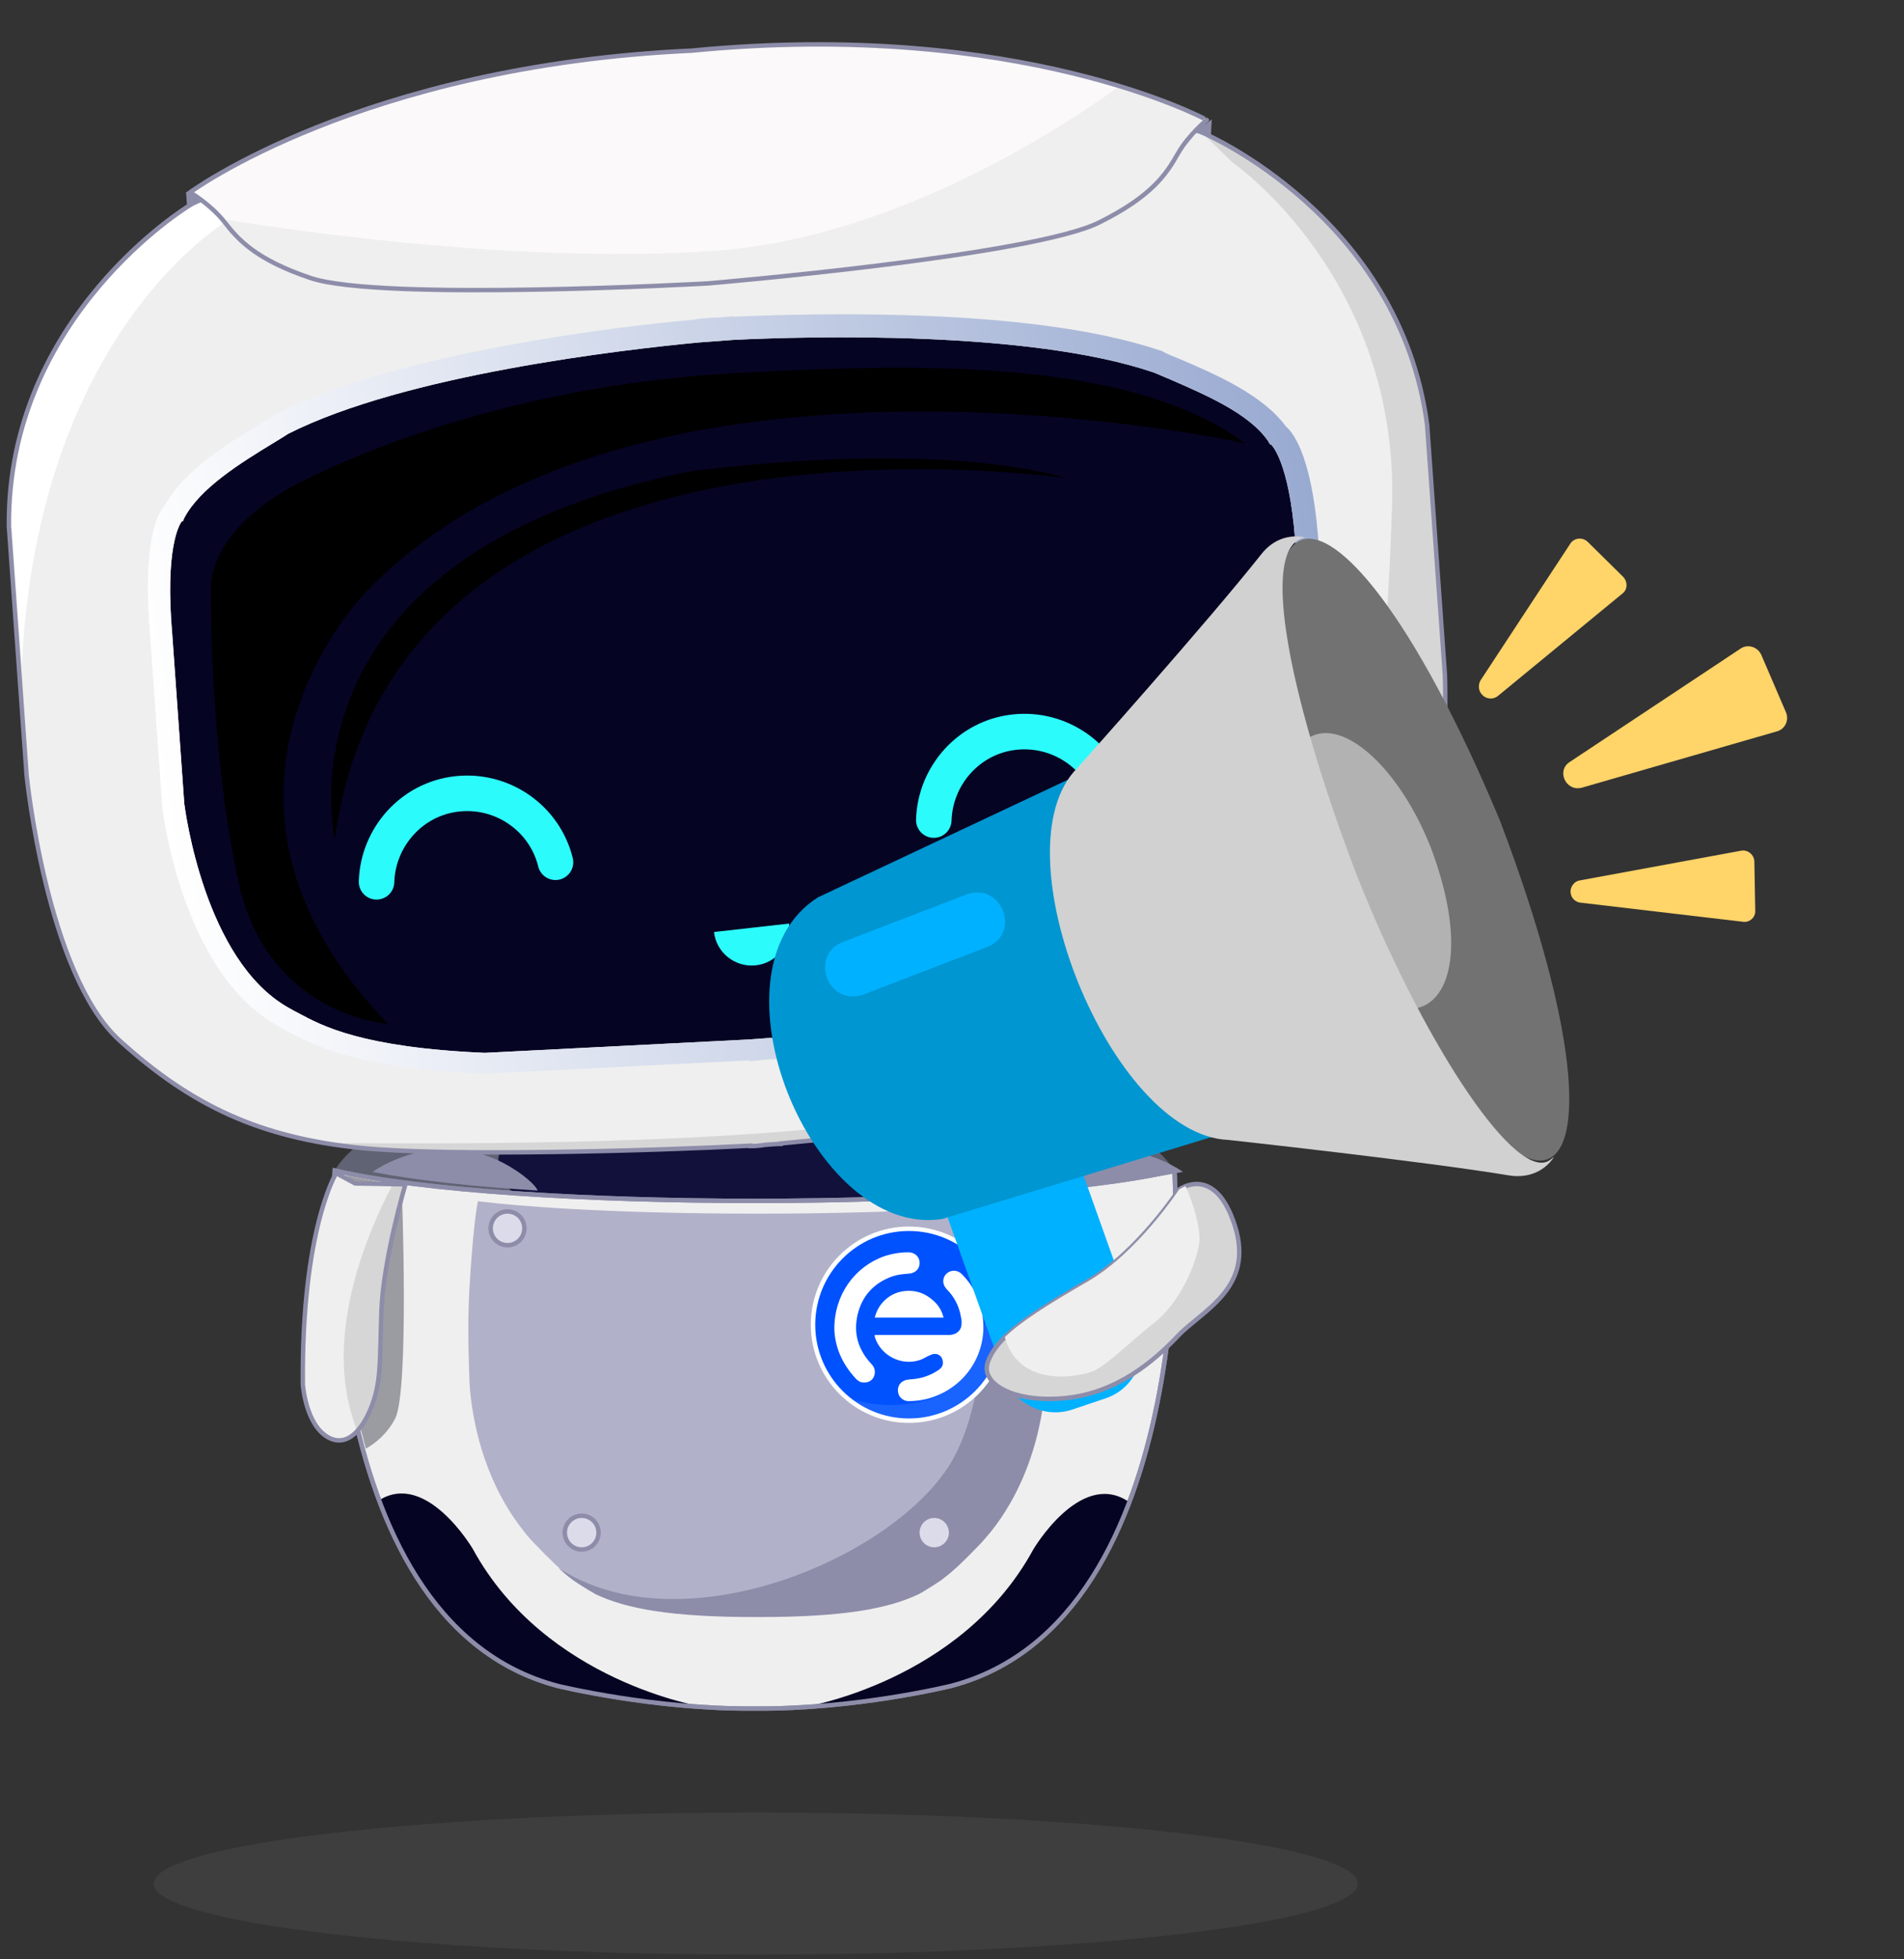 <?xml version="1.0" encoding="utf-8"?>
<!-- Generator: Adobe Illustrator 27.0.0, SVG Export Plug-In . SVG Version: 6.00 Build 0)  -->
<svg version="1.1" id="图层_1" xmlns="http://www.w3.org/2000/svg" xmlns:xlink="http://www.w3.org/1999/xlink" x="0px" y="0px"
	 viewBox="0 0 428.8 441" style="enable-background:new 0 0 428.8 441;" xml:space="preserve">
<rect x="0" y="0" width="428.8" height="441" fill="#333333" stroke="none"/>
<style type="text/css">
	.st0{opacity:0.1;fill:#A3A3A3;enable-background:new    ;}
	.st1{fill:#606373;}
	.st2{fill:#11113B;}
	.st3{fill:#EFEFEF;}
	.st4{fill:#B1B1C9;}
	.st5{fill:#DCDBEA;stroke:#8D8DAA;stroke-miterlimit:10;}
	.st6{fill:#8D8DAA;}
	.st7{fill:#0052FF;stroke:#FFFFFF;stroke-miterlimit:10;}
	.st8{fill:none;stroke:#8D8DAA;stroke-miterlimit:10;}
	.st9{opacity:0.1;fill:#FFFFFF;enable-background:new    ;}
	.st10{fill:#060423;}
	.st11{fill:#FFFFFF;}
	.st12{fill:#D6D6D6;}
	.st13{fill:#FBF9F9;}
	.st14{fill:url(#SVGID_1_);}
	.st15{fill:#9B9BA2;}
	.st16{fill:#2CFBFB;}
	.st17{fill:none;stroke:#2CFBFB;stroke-width:8;stroke-linecap:round;stroke-miterlimit:10;}
	.st18{fill:#FFD469;}
	.st19{fill:#00B1FF;}
	.st20{fill:#0096D1;}
	.st21{fill:#727272;}
	.st22{fill:#B2B2B2;}
	.st23{fill:#D1D1D1;}
</style>
<ellipse class="st0" cx="170.2" cy="424" rx="135.6" ry="16">
<animate  accumulate="none" additive="replace" attributeName="rx" calcMode="linear" dur="2s" fill="remove" keyTimes="0;0.5;1" repeatCount="indefinite" restart="always" values="115.6;135.6;115.6">
	</animate>
</ellipse>
<g>
	<path class="st1" d="M98.2,251.8c-17.6,1.3-22.8,11.7-22.8,11.7c38.9,9.1,150.1,9.1,189.1,0c0,0-6.7-11.4-24.2-12.7
		C218.6,249.2,119.4,250.2,98.2,251.8z"/>
	<path class="st2" d="M226.9,257.6c0,0,3.2-4.2-0.6-7.4s-108.2-1.5-112-0.3s-0.9,7.7-0.9,7.7c-3.2,5.3,1.2,7.8,1.2,7.8
		c-1.4,1.4,1.2,3.2,1.2,3.2l3.3,2.9l48.5-0.6l53.5,0.6l3.3-2.9c0,0,2.7-1.8,1.2-3.2C225.6,265.5,230.1,263,226.9,257.6z"/>
	<path class="st3" d="M264.5,263.5c-38.9,9.1-150.1,9.1-189.1,0c0,0-6.4,101.1,50.2,116c0,0,21.6,5.3,44.3,5.1
		c22.8,0.2,44.3-5.1,44.3-5.1C270.9,364.6,264.5,263.5,264.5,263.5z"/>
	<path class="st4" d="M235.5,290.4c-0.9-13.9-1.8-18.9-1.9-19.8v-0.2l0,0l0,0c0,0-0.6,0.1-1.8,0.2c-5.9,0.7-26.1,2.6-61.2,2.6
		s-55.3-1.9-61.2-2.6c-1.2-0.1-1.8-0.2-1.8-0.2l0,0l0,0v0.2c-0.2,0.9-1.1,6-1.9,19.8c-0.5,8.6,0,19.4,0,19.4s-0.1,19.3,12.2,34.8
		c0.9,1.2,2,2.4,3.1,3.5c2.7,2.8,5.1,5.2,7.9,7.3l0.1,0.1c0.1,0.1,0.2,0.1,0.3,0.2c0.9,0.6,1.8,1.2,2.8,1.8l0,0
		c0.3,0.2,0.7,0.4,1,0.6c0.2,0.1,0.5,0.3,0.7,0.4c0.1,0.1,0.2,0.1,0.3,0.2c7.1,3.4,17.3,5.2,36.1,5.2c0.1,0,0.1,0,0.2,0
		c0.1,0,0.1,0,0.2,0c0.1,0,0.1,0,0.2,0c0.1,0,0.1,0,0.2,0c18.8,0,29-1.8,36.1-5.2c0.1-0.1,0.2-0.1,0.3-0.2c0.3-0.1,0.5-0.2,0.7-0.4
		c0.4-0.2,0.7-0.4,1-0.6l0,0c1-0.6,1.9-1.2,2.8-1.8c0.1-0.1,0.2-0.1,0.3-0.2l0.1-0.1c2.8-2.1,5.2-4.5,7.9-7.3
		c1.1-1.1,2.1-2.3,3.1-3.5c12.3-15.5,12.2-34.8,12.2-34.8S236,299,235.5,290.4z"/>
	<circle class="st5" cx="114.3" cy="276.5" r="3.8"/>
	<circle class="st5" cx="131" cy="345" r="3.8"/>
	<path class="st6" d="M231.8,270.6C231.8,270.6,231.7,270.6,231.8,270.6c-2.1,0.2-5.8,0.6-11.2,1c1.7,12.6,3.2,44.2-7.7,59.6
		c-14.7,20.9-60.4,39.3-87.2,21.7c1,0.9,2,1.8,3.1,2.6l0.1,0.1c0.1,0.1,0.2,0.1,0.3,0.2c0.9,0.6,1.8,1.2,2.8,1.8l0,0
		c0.3,0.2,0.7,0.4,1,0.6c0.2,0.1,0.5,0.3,0.7,0.4c0.1,0.1,0.2,0.1,0.3,0.2c7.1,3.4,17.3,5.2,36.1,5.2c0.1,0,0.1,0,0.2,0
		c0.1,0,0.1,0,0.2,0c0.1,0,0.1,0,0.2,0c0.1,0,0.1,0,0.2,0c18.8,0,29-1.8,36.1-5.2c0.1-0.1,0.2-0.1,0.3-0.2c0.3-0.1,0.5-0.2,0.7-0.4
		c0.4-0.2,0.7-0.4,1-0.6l0,0c1-0.6,1.9-1.2,2.8-1.8c0.1-0.1,0.2-0.1,0.3-0.2l0.1-0.1c2.8-2.1,5.2-4.5,7.9-7.3
		c1.1-1.1,2.1-2.3,3.1-3.5c12.3-15.5,12.2-34.8,12.2-34.8s0.5-10.8,0-19.4c-0.9-13.9-1.8-18.9-1.9-19.8v-0.2
		C233.5,270.4,232.9,270.5,231.8,270.6z"/>
	<circle class="st7" cx="204.7" cy="298.2" r="21.6">
	
		<animate  accumulate="none" additive="replace" attributeName="fill" calcMode="linear" dur="2s" fill="remove" keyTimes="0;0.5;1" repeatCount="indefinite" rest6art="always" restart="always" values="#272362;#0052ff;#272362">
		</animate>
	</circle>
	<circle class="st5" cx="226.3" cy="276.5" r="3.8"/>
	<path class="st8" d="M264.5,263.5c-38.9,9.1-150.1,9.1-189.1,0c0,0-6.4,101.1,50.2,116c0,0,21.6,5.3,44.3,5.1
		c22.8,0.2,44.3-5.1,44.3-5.1C270.9,364.6,264.5,263.5,264.5,263.5z"/>
	<path class="st9" d="M190.7,314.7c3.8,3.2,8.6,5.1,13.9,5.1c11.9,0,21.6-9.7,21.6-21.6c0-6.1-2.6-11.7-6.7-15.6
		c1.5,3.7,7.5,20.5-7.9,31.4C211.8,314,203.1,318.6,190.7,314.7z"/>
	<circle class="st5" cx="210.4" cy="345" r="3.8"/>
	<path class="st10" d="M253.8,337.8c-10.7-6.7-21.1,11-21.1,11c-16.3,29.9-51.8,35.5-51.8,35.5l0,0c18.3-1.1,33.4-4.8,33.4-4.8
		c20.5-5.4,32.8-22.1,40-41.3C254.2,338,254,337.9,253.8,337.8z"/>
	<path class="st10" d="M106.5,348.7c0,0-10.4-17.7-21.1-11c7.2,19.3,19.5,36.2,40.2,41.7c0,0,14.8,3.6,32.7,4.8
		C158.2,384.2,122.8,378.6,106.5,348.7z"/>
	<path class="st6" d="M121.1,268c-0.4-0.9-1.5-2-3.3-3.4c-16.3-12.2-32.1-2.1-33.9-0.8C93.6,265.7,106.5,267.1,121.1,268z"/>
	<path class="st6" d="M229.2,268c0.4-0.9,1.5-2,3.3-3.4c16.3-12.2,32.1-2.1,33.9-0.8C256.7,265.7,243.8,267.1,229.2,268z"/>
	<path class="st8" d="M264.5,263.5c-38.9,9.1-150.1,9.1-189.1,0c0,0-6.4,101.1,50.2,116c0,0,21.6,5.3,44.3,5.1
		c22.8,0.2,44.3-5.1,44.3-5.1C270.9,364.6,264.5,263.5,264.5,263.5z"/>
	<path class="st3" d="M271.1,30c-19-9-210.9,4.6-228.5,16.3c0,0-41,24.8-40.6,72.1l4,56.2c0,0,4.5,44.7,20.9,59.6
		s31.9,21.9,54.3,24.2c19.7,2,67,0.6,87.8-0.5v0.1c1,0,2.1-0.1,3.4-0.3c1.3-0.1,2.5-0.2,3.4-0.2v-0.1c20.8-1.9,67.8-7.1,87-12
		c21.8-5.5,36.1-14.7,50.3-31.6c14.2-17,12.3-62,12.3-62l-4-56.2C315.2,48.8,271.1,30,271.1,30z"/>
	<path class="st11" d="M2.6,118.2l2.3,31.9C8.4,74.6,51.1,49.8,51.1,49.8l-2.5-6.6c-2.1,1-3.9,2-5.3,2.9
		C43.1,46.1,2.1,70.9,2.6,118.2z"/>
	<path class="st10" d="M278.1,211.6c-0.6,0.4-1.3,0.9-2,1.5c-4.9,3.7-13,9.7-40.4,14.9l-59.1,5.4l-8.1,0.6l-59.3,3
		c-27.8-1.2-36.7-6.1-42.1-9c-0.8-0.4-1.5-0.8-2.2-1.2c-18.9-10.7-23.2-44.5-23.4-45.9l-2.7-38c-1.7-19.5,1.6-24.8,2.1-25.5l0.3-0.1
		l0.3-0.7c3.5-6.7,12.7-12.4,20.1-16.9c1.1-0.7,2.2-1.3,3.2-2c26.4-13.4,75.7-19,92.4-20.6l8.1-0.6c16.7-0.8,66.3-2.2,94.4,7.3
		c1.1,0.4,2.3,1,3.6,1.5c8,3.5,18,7.7,22.3,14l0.4,0.7l0.3,0.1c0.6,0.6,4.6,5.5,5.6,24.9l2.7,38
		C294.9,164.3,295.3,198.3,278.1,211.6z"/>
	<path class="st12" d="M271.1,30c-0.2-0.1-0.4-0.1-0.5-0.2l6.9,6.7c0,0,37.8,26,36,77.9c-1.8,51.8-5.9,91.6-45.7,117.7
		c-34.5,22.6-107.3,25.9-194.9,25.2c2.7,0.5,5.5,0.8,8.4,1.2c19.7,2,67,0.6,87.8-0.5v0.1c1,0,2.1-0.1,3.4-0.3
		c1.3-0.1,2.5-0.2,3.4-0.2v-0.1c20.8-1.9,67.8-7.1,87-12c21.8-5.5,36.1-14.7,50.3-31.6c14.2-17,12.3-62,12.3-62l-4-56.2
		C315.2,48.8,271.1,30,271.1,30z"/>
	<path d="M87.4,230.5c0,0-26.9-1.7-33.6-31.6s-6.3-66.5-6.3-66.5s-1.2-13.3,21.2-24.4c13.8-6.8,49.5-21.9,100.1-24.2
		c31.9-1.5,84.6-4.2,111.6,16c0,0-137.6-30.4-198.5,34C81.9,133.9,37.8,179.1,87.4,230.5z"/>
	<path d="M240.4,107.7c0,0-150.8-22.6-165,81.2c0,0-14.6-63.5,79.5-82.7C154.8,106.2,208,98.5,240.4,107.7z"/>
	<path class="st8" d="M271.1,30c-19-9-210.9,4.6-228.5,16.3c0,0-41,24.8-40.6,72.1l4,56.2c0,0,4.5,44.7,20.9,59.6
		s31.9,21.9,54.3,24.2c19.7,2,67,0.6,87.8-0.5v0.1c1,0,2.1-0.1,3.4-0.3c1.3-0.1,2.5-0.2,3.4-0.2v-0.1c20.8-1.9,67.8-7.1,87-12
		c21.8-5.5,36.1-14.7,50.3-31.6c14.2-17,12.3-62,12.3-62l-4-56.2C315.2,48.8,271.1,30,271.1,30z"/>
	<path class="st13" d="M155.8,11.4c-74.4,3.4-113,31.9-113,31.9s4.5,2.6,7.7,6.6c3.1,4,7,8.5,19.5,12.7c15.9,5.3,89.4,1.2,89.4,1.2
		s73.5-6.2,88.3-13.8c11.8-5.9,15-10.9,17.5-15.3s6.6-7.7,6.6-7.7S229.9,4.2,155.8,11.4z"/>
	<polygon class="st6" points="272.7,30.8 272.9,26.9 269.3,29.5 	"/>
	<path class="st3" d="M252.1,19.4c-11.5,8.4-49.7,33.9-90.3,37C113,60.1,51.3,49.5,51.3,49.5c-0.3,0.1-0.5,0.3-0.7,0.4
		c3.1,4,7.1,8.4,19.5,12.6c15.9,5.3,89.4,1.2,89.4,1.2s73.5-6.2,88.3-13.8c11.8-5.9,15-10.9,17.5-15.3c2.6-4.4,6.6-7.7,6.6-7.7
		S265.2,23.3,252.1,19.4z"/>
	<path class="st8" d="M155.8,11.4c-74.4,3.4-113,31.9-113,31.9s4.5,2.6,7.7,6.6c3.1,4,7,8.5,19.5,12.7c15.9,5.3,89.4,1.2,89.4,1.2
		s73.5-6.2,88.3-13.8c11.8-5.9,15-10.9,17.5-15.3s6.6-7.7,6.6-7.7S229.9,4.2,155.8,11.4z"/>
	
		<linearGradient id="SVGID_1_" gradientUnits="userSpaceOnUse" x1="-173.529" y1="262.536" x2="93.156" y2="262.536" gradientTransform="matrix(0.989 -0.146 -0.146 -0.989 245.768 410.046)">
		<stop  offset="0" style="stop-color:#FFFFFF"/>
		<stop  offset="0.999" style="stop-color:#99AAD1"/>
	</linearGradient>
	<path class="st14" d="M297.1,124.5c-1.2-21.1-5.7-27-7.5-28.5c-5.2-7.1-15.7-11.7-24.2-15.3c-1.3-0.5-2.5-1-3.6-1.6l-0.2-0.1
		c-14.7-5-36.3-7.8-64.4-8.2c-13.6-0.2-25.4,0.2-32.1,0.5v-0.1l-2.5,0.2c0,0-0.6,0.1-1.6,0.1s-1.5,0.1-1.6,0.1l-2.5,0.2v0.1
		c-6.6,0.6-18.4,1.8-31.9,4c-27.7,4.4-48.7,10.2-62.6,17.2l-0.2,0.1c-1,0.7-2.1,1.3-3.3,2C51,100,41.3,106,37.1,113.8
		c-1.6,1.7-5.1,8.2-3.3,29.3l2.7,38v0.1c0.1,1.5,4.5,37.7,26,49.7l0.1,0.1c0.7,0.3,1.3,0.7,2.1,1.1c5.7,3.1,15.3,8.4,44.3,9.6
		l59.7-3v0.2l4.1-0.4l4.1-0.2v-0.2l59.6-5.4c28.5-5.3,37.3-11.9,42.5-15.8c0.6-0.5,1.3-1,1.9-1.4l0.1-0.1
		c19.5-15.1,18.7-51.4,18.7-52.9v-0.1L297.1,124.5z M278.1,211.6c-0.6,0.4-1.3,0.9-2,1.5c-4.9,3.7-13,9.7-40.4,14.9l-59.1,5.4
		l-8.1,0.6l-59.3,3c-27.8-1.2-36.7-6.1-42.1-9c-0.8-0.4-1.5-0.8-2.2-1.2c-18.9-10.7-23.2-44.5-23.4-45.9l-2.7-38
		c-1.7-19.5,1.6-24.8,2.1-25.5l0.3-0.1l0.3-0.7c3.5-6.7,12.7-12.4,20.1-16.9c1.1-0.7,2.2-1.3,3.2-2c26.4-13.4,75.7-19,92.4-20.6
		l8.1-0.6c16.7-0.8,66.3-2.2,94.4,7.3c1.1,0.4,2.3,1,3.6,1.5c8,3.5,18,7.7,22.3,14l0.4,0.7l0.3,0.1c0.6,0.6,4.6,5.5,5.6,24.9l2.7,38
		C294.9,164.3,295.2,198.2,278.1,211.6z"/>
	<polygon class="st6" points="42.1,46.1 41.9,43.2 45,44.5 	"/>
	<path class="st1" d="M170.2,254.4"/>
	<g>
		<path class="st11" d="M165.4,265.3h-20.2"/>
	</g>
	<path class="st15" d="M76.2,265.2c0.7-0.2,1.4-0.4,2.1-0.5c3,0.6,6.2,1.2,9.9,1.7l2.3,1.6c0,0,1.7,45-1.5,51.3
		c-1.8,3.5-4.5,5.6-6.6,6.8C75,298.9,75.9,270.7,76.2,265.2z"/>
	<path class="st3" d="M75.7,264.1c0,0-7.8,12.6-7.5,47.5c0,0,0.6,9.2,5.8,12c4.9,2.6,8.2-3.4,9.4-6.3c2.5-5.9,2.1-10.6,2.5-22.2
		s5.4-28.5,5.4-28.5L80,266.4L75.7,264.1z"/>
	<path class="st12" d="M91.3,266.5c0,0-5.1,17-5.4,28.5s0,16.3-2.5,22.2c-0.6,1.4-1.6,3.3-3,4.9c-0.4-1.2-0.9-2.6-1.3-4
		c-5.5-19.2,3.7-40.8,9.4-51.6H91.3z"/>
	<path class="st8" d="M75.7,264.1c0,0-7.8,12.6-7.5,47.5c0,0,0.6,9.2,5.8,12c4.9,2.6,8.2-3.4,9.4-6.3c2.5-5.9,2.1-10.6,2.5-22.2
		s5.4-28.5,5.4-28.5L80,266.4L75.7,264.1z"/>
	<path class="st16" d="M170.2,217.3c4.7-0.5,8-4.7,7.5-9.4l-16.9,1.9C161.3,214.4,165.5,217.8,170.2,217.3z"/>
	<path class="st1" d="M169.7,253.5"/>
	<path class="st11" d="M197,300.5c0.2,0,0.4,0,0.6,0c5.4,0,10.8,0,16.2,0c1.3,0,2.5-0.8,2.7-2c0.1-0.7,0.1-1.4-0.1-2.1
		c-0.4-2.4-1.5-4.5-3.2-6.2c-0.8-0.9-1-1.9-0.5-2.9c0.8-1.4,2.7-1.7,3.9-0.5c1.9,1.9,3.3,4.2,4.1,6.8c2.5,8.1-1.2,16.6-8.9,20.2
		c-2.3,1.1-4.7,1.6-7.2,1.6c-1.1,0-2.1-0.8-2.3-1.8c-0.3-1.2,0.2-2.3,1.3-2.8c0.4-0.2,0.8-0.2,1.3-0.3c2.4-0.1,4.6-0.8,6.6-2.2
		c0.7-0.5,1-1.2,0.8-2c-0.2-1.3-1.5-1.9-2.7-1.3c-0.8,0.3-1.5,0.8-2.3,1.1c-4.2,1.5-9-0.9-10.3-5.2C197,300.8,197,300.7,197,300.5z"
		/>
	<path class="st11" d="M187.9,299.1c0-7.6,4.5-13.9,11.2-16.3c1.8-0.6,3.6-0.9,5.5-0.9c1.4,0,2.5,1,2.5,2.3c0.1,1.3-0.9,2.4-2.4,2.5
		c-1.3,0.1-2.5,0.2-3.7,0.6c-4.2,1.5-6.9,4.4-7.9,8.8c-0.9,4.2,0.2,7.8,3.2,11c0.8,0.8,0.9,1.9,0.5,2.8c-0.4,0.9-1.3,1.4-2.4,1.3
		c-0.6,0-1.1-0.3-1.6-0.8C189.6,307,188,303.1,187.9,299.1z"/>
	<path class="st11" d="M212.5,296.6c-5.2,0-10.3,0-15.5,0c0.3-1.2,0.8-2.2,1.5-3.1c1.4-1.7,3.2-2.7,5.4-2.9c2.4-0.2,4.4,0.5,6.2,2.1
		C211.3,293.7,212.1,295,212.5,296.6z"/>
	<path class="st17" d="M250.6,180.2c-2.4-9.8-11.8-16.5-22.1-15.4s-17.9,9.8-18.2,19.8	">
<animateTransform  accumulate="none" additive="replace" attributeName="transform" calcMode="linear" dur="0.4s" fill="remove" keyTimes="0;0.5;1" repeatCount="indefinite" restart="always" type="translate" values="0 -3;0 2;0 -3">
			</animateTransform>
	</path>
	<path class="st17" d="M125.1,194.1c-2.4-9.8-11.8-16.5-22.1-15.4s-17.9,9.8-18.2,19.8	">
<animateTransform  accumulate="none" additive="replace" attributeName="transform" calcMode="linear" dur="0.4s" fill="remove" keyTimes="0;0.5;1" repeatCount="indefinite" restart="always" type="translate" values="0 -3;0 2;0 -3">
			</animateTransform>
	</path>
	<g>
		<path class="st18" d="M353.4,171.6L392,146c1.6-1.1,3.9-0.4,4.7,1.5l5.5,12.8c0.8,1.8-0.2,3.8-1.9,4.3l-44,12.7
			C352.7,178.3,350.5,173.6,353.4,171.6L353.4,171.6z		">
<animateTransform  accumulate="none" additive="replace" attributeName="transform" calcMode="linear" dur="1s" fill="remove" keyTimes="0;0.45;1" repeatCount="indefinite" restart="always" type="scale" values="1;1.05;1">
				</animateTransform>
		</path>
		<path class="st18" d="M353.7,200.7c0,1.3,1,2.4,2.3,2.5l36.6,4.3c1.5,0.2,2.8-1.1,2.7-2.5l-0.2-11c0-1.6-1.5-2.8-3-2.5l-36.4,6.7
			C354.6,198.4,353.7,199.5,353.7,200.7L353.7,200.7z		">
<animateTransform  accumulate="none" additive="replace" attributeName="transform" calcMode="linear" dur="1s" fill="remove" keyTimes="0;0.5;1" repeatCount="indefinite" restart="always" type="scale" values="1;1.03;1">
				</animateTransform>
		</path>
		<path class="st18" d="M333.9,156.5c0.9,0.9,2.4,1,3.4,0.2l28.1-23.1c1.2-0.9,1.2-2.7,0.1-3.8l-7.9-7.8c-1.1-1.1-3-1-3.9,0.3
			l-20.3,30.9C332.8,154.3,333,155.7,333.9,156.5L333.9,156.5z		">
<animateTransform  accumulate="none" additive="replace" attributeName="transform" calcMode="linear" dur="1s" fill="remove" keyTimes="0;0.4;1" repeatCount="indefinite" restart="always" type="scale" values="1;1.03;1">
				</animateTransform>
		</path>
		<path class="st19" d="M249.2,314.7l-7.7,2.6c-6.3,2.1-13.2-1.3-15.4-7.7L213.4,274c-2.3-6.4,1-13.3,7.2-15.4l7.7-2.6
			c6.3-2.1,13.2,1.3,15.4,7.7l12.7,35.6C258.7,305.6,255.4,312.5,249.2,314.7z"/>
		<path class="st20" d="M212.2,274.4l74-22.5l-32.9-82.4L184.2,202C158.2,218.5,182.8,278.9,212.2,274.4z"/>
		<path class="st21" d="M337.8,184.7c35.5,93.5,4.6,105.4-34.1,13.1C268.3,104.3,299.2,92.4,337.8,184.7L337.8,184.7z"/>
		<path class="st22" d="M295.9,165.5c7.8-3,19.6,8.3,26.3,25.2c15.4,40.9-11.2,51.2-28.2,10.8C287.3,184.7,288.1,168.5,295.9,165.5z
			"/>
		<path class="st23" d="M348.4,261.5c-8.2,3.2-28.5-28.3-42.8-64.4c-13.9-36.3-23-74.3-11.6-76.1c-3.5-0.8-7.2,0.3-9.9,3.7
			c-12,15.2-41.5,48.2-41.5,48.2c-18.3,18.4,7.6,82.6,34,83.7c0,0,44.1,4.8,63.3,8c4.5,0.7,8.1-1.1,10.1-4.2
			C349.4,260.9,348.9,261.3,348.4,261.5L348.4,261.5z"/>
		<path class="st19" d="M190.9,224.2c-5.8-1.2-7.2-9.7-1.2-12.1l28.1-10.8c7.7-2.7,12.2,8.6,4.7,11.8l-28.1,10.8
			C193.2,224.3,192,224.4,190.9,224.2z"/>
	</g>
	<g>
		<path class="st12" d="M265.5,267.8c0,0-9.3,14.2-20.6,20.7c-14.3,8.2-20.5,12.8-22.4,18c-1.9,5.1,6.1,9.4,17.6,8.2
			s19.8-8.3,25.2-14c5.4-5.7,17.3-10.7,12.8-24.8C273.6,261.8,265.5,267.8,265.5,267.8z"/>
		<path class="st8" d="M265.5,267.8c0,0-9.3,14.2-20.6,20.7c-14.3,8.2-20.5,12.8-22.4,18c-1.9,5.1,6.1,9.4,17.6,8.2
			s19.8-8.3,25.2-14c5.4-5.7,17.3-10.7,12.8-24.8C273.6,261.8,265.5,267.8,265.5,267.8z"/>
		<path class="st3" d="M265.5,267.8c0,0-9.3,14.2-20.6,20.7c-9.2,5.3-15.1,9.1-18.6,12.5c3.2,11.7,17,8.9,20,7.6
			c3.4-1.6,8-6.4,13.6-10.8c5.6-4.3,9.6-13.2,10.2-18.2c0.3-2.9-1.2-8.4-3.1-12.6C266,267.4,265.5,267.8,265.5,267.8z"/>
	</g>
	
		<animateTransform  accumulate="none" additive="replace" attributeName="transform" calcMode="linear" dur="2s" fill="remove" keyTimes="0;0.5;1" repeatCount="indefinite" restart="always" type="translate" values="0 -3;0 5;0 -3">
		</animateTransform>
</g>
</svg>
